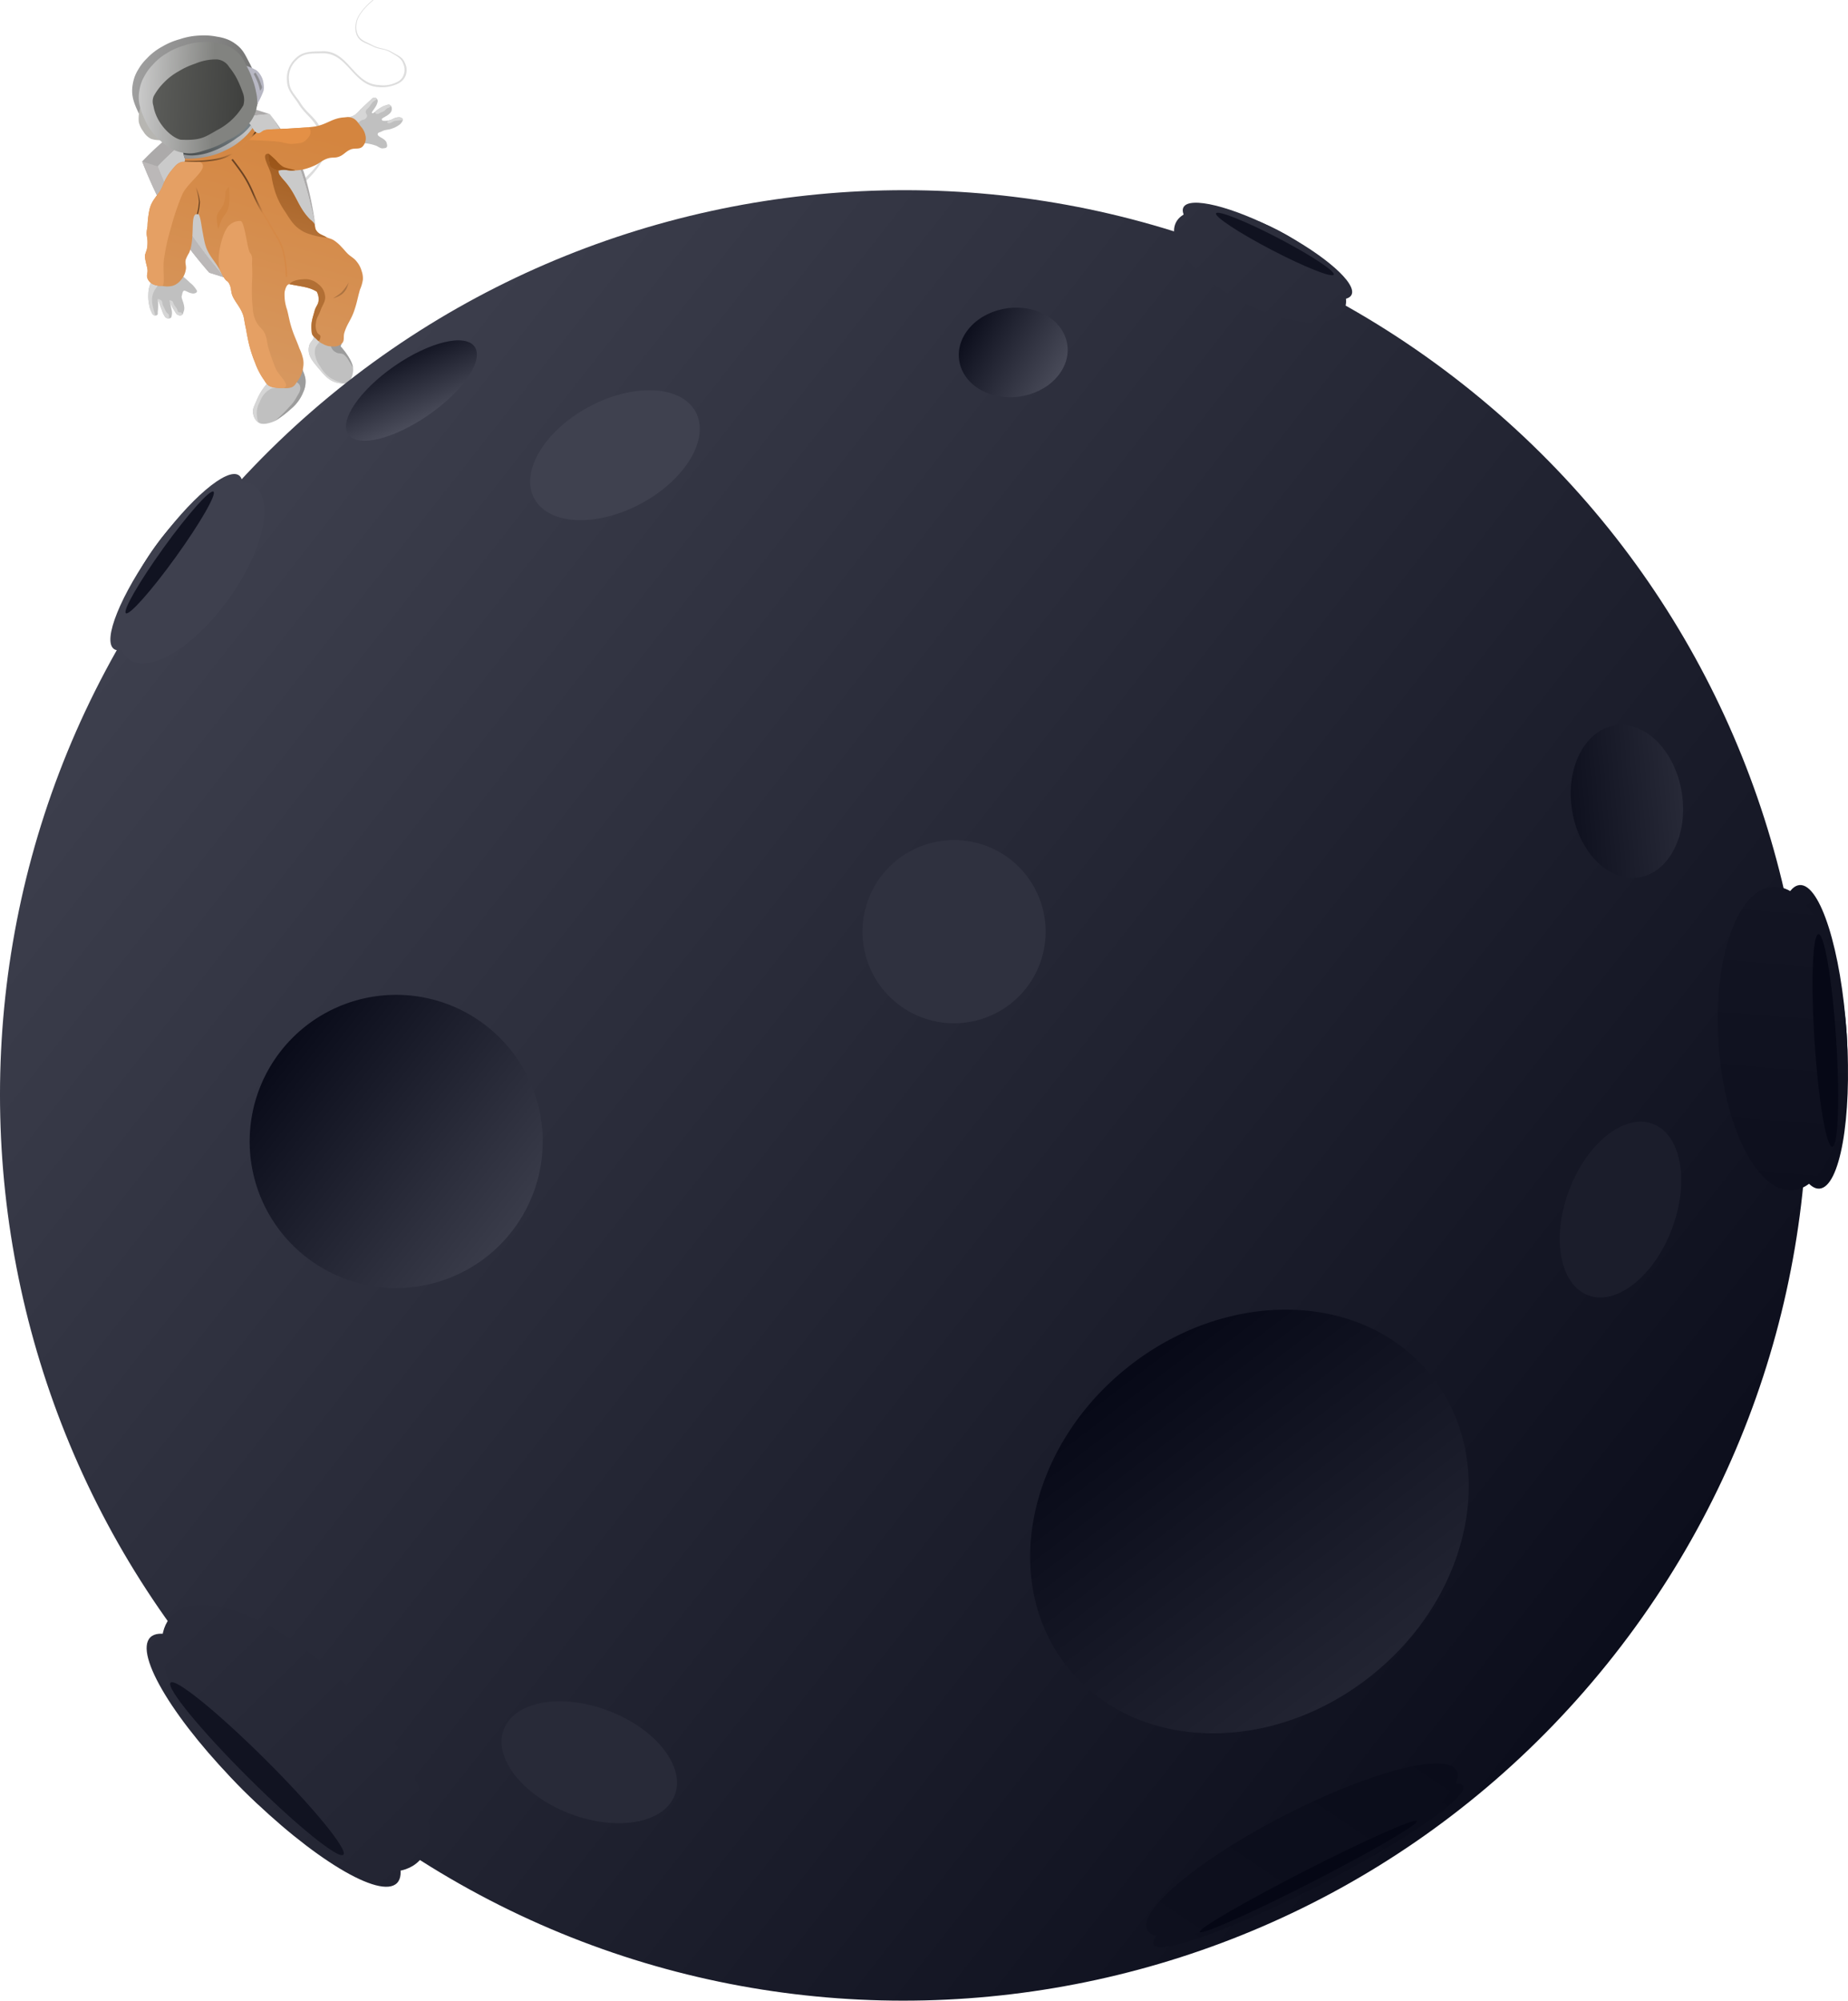 <svg id="spaceman-moon" xmlns="http://www.w3.org/2000/svg" xmlns:xlink="http://www.w3.org/1999/xlink" width="398.54" height="431.307" viewBox="0 0 398.54 431.307">
  <defs>
    <linearGradient id="linear-gradient" x1="0.768" y1="0.117" x2="0" y2="0.835" gradientUnits="objectBoundingBox">
      <stop offset="0" stop-color="#778186"/>
      <stop offset="1" stop-color="#474b4c"/>
    </linearGradient>
    <linearGradient id="linear-gradient-2" x1="0.799" y1="0.108" x2="0.033" y2="0.866" gradientUnits="objectBoundingBox">
      <stop offset="0" stop-color="#c1c1c1"/>
      <stop offset="1" stop-color="#929292"/>
    </linearGradient>
    <linearGradient id="linear-gradient-3" x1="0.679" y1="0.037" x2="0.452" y2="1.03" gradientUnits="objectBoundingBox">
      <stop offset="0" stop-color="#d4853f"/>
      <stop offset="1" stop-color="#d79962"/>
    </linearGradient>
    <linearGradient id="linear-gradient-4" x1="0.488" x2="0" y2="2.893" gradientUnits="objectBoundingBox">
      <stop offset="0" stop-color="#a25d21"/>
      <stop offset="1" stop-color="#d79962"/>
    </linearGradient>
    <linearGradient id="linear-gradient-5" x1="0.997" x2="0" y2="14.321" gradientUnits="objectBoundingBox">
      <stop offset="0" stop-color="#995316"/>
      <stop offset="1" stop-color="#d79962"/>
    </linearGradient>
    <linearGradient id="linear-gradient-6" x1="0.415" y1="0.415" x2="0.548" y2="0.384" gradientUnits="objectBoundingBox">
      <stop offset="0" stop-color="#6a4222"/>
      <stop offset="1" stop-color="#d58947"/>
    </linearGradient>
    <linearGradient id="linear-gradient-7" x1="0.402" y1="0.712" x2="0.437" y2="0.973" gradientUnits="objectBoundingBox">
      <stop offset="0" stop-color="#d48845"/>
      <stop offset="1" stop-color="#4e3219"/>
    </linearGradient>
    <linearGradient id="linear-gradient-8" x1="0.914" y1="0.123" x2="0.989" y2="0.11" gradientUnits="objectBoundingBox">
      <stop offset="0" stop-color="#d48641" stop-opacity="0"/>
      <stop offset="1" stop-color="#4e3219"/>
    </linearGradient>
    <linearGradient id="linear-gradient-9" x1="0.091" y1="0.045" x2="0.698" y2="1.003" gradientUnits="objectBoundingBox">
      <stop offset="0" stop-color="#d58a49"/>
      <stop offset="1" stop-color="#281709"/>
    </linearGradient>
    <linearGradient id="linear-gradient-10" x1="0.039" y1="0.362" x2="0.809" y2="0.503" gradientUnits="objectBoundingBox">
      <stop offset="0" stop-color="#9f9f9f"/>
      <stop offset="1" stop-color="#787877"/>
    </linearGradient>
    <linearGradient id="linear-gradient-11" y1="0.436" x2="0.636" y2="0.455" gradientUnits="objectBoundingBox">
      <stop offset="0" stop-color="#cbcbcb"/>
      <stop offset="1" stop-color="#828380"/>
    </linearGradient>
    <linearGradient id="linear-gradient-12" x1="0.029" y1="0.512" x2="0.981" y2="0.539" gradientUnits="objectBoundingBox">
      <stop offset="0" stop-color="#1b0a5d"/>
      <stop offset="0.391" stop-color="#1b0a5d"/>
      <stop offset="0.971" stop-color="#010005"/>
    </linearGradient>
    <linearGradient id="linear-gradient-13" x1="1.007" y1="0.065" x2="0.217" y2="0.53" gradientUnits="objectBoundingBox">
      <stop offset="0" stop-color="#fff9ff" stop-opacity="0.361"/>
      <stop offset="1" stop-color="#1b0a5d" stop-opacity="0"/>
    </linearGradient>
    <linearGradient id="linear-gradient-14" x1="0.004" y1="0.501" x2="1.004" y2="0.545" gradientUnits="objectBoundingBox">
      <stop offset="0" stop-color="#5b5c59"/>
      <stop offset="1" stop-color="#3f403e"/>
    </linearGradient>
    <linearGradient id="linear-gradient-15" x1="0.107" y1="0.191" x2="0.893" y2="0.809" gradientUnits="objectBoundingBox">
      <stop offset="0" stop-color="#404250"/>
      <stop offset="1" stop-color="#090b19"/>
    </linearGradient>
    <linearGradient id="linear-gradient-16" x1="0.107" y1="0.191" x2="0.893" y2="0.809" gradientUnits="objectBoundingBox">
      <stop offset="0" stop-color="#090b19"/>
      <stop offset="1" stop-color="#3a3c4a"/>
    </linearGradient>
    <linearGradient id="linear-gradient-17" x1="0.057" y1="0.293" x2="0.943" y2="0.707" gradientUnits="objectBoundingBox">
      <stop offset="0" stop-color="#080a18"/>
      <stop offset="1" stop-color="#4c4e5c"/>
    </linearGradient>
    <linearGradient id="linear-gradient-18" x1="0.012" y1="0.557" x2="0.988" y2="0.443" gradientUnits="objectBoundingBox">
      <stop offset="0" stop-color="#0f111f"/>
      <stop offset="1" stop-color="#272937"/>
    </linearGradient>
    <linearGradient id="linear-gradient-19" x1="0.37" y1="0.256" x2="0.63" y2="0.744" gradientUnits="objectBoundingBox">
      <stop offset="0" stop-color="#161826"/>
      <stop offset="1" stop-color="#4c4e5c"/>
    </linearGradient>
    <linearGradient id="linear-gradient-20" x1="0.218" y1="0.14" x2="0.782" y2="0.86" gradientUnits="objectBoundingBox">
      <stop offset="0" stop-color="#060816"/>
      <stop offset="1" stop-color="#242634"/>
    </linearGradient>
    <linearGradient id="linear-gradient-21" x1="1.006" y1="0.987" x2="0.041" gradientUnits="objectBoundingBox">
      <stop offset="0" stop-color="#222432"/>
      <stop offset="1" stop-color="#2b2d3b"/>
    </linearGradient>
    <linearGradient id="linear-gradient-22" x1="1.042" y1="0.932" x2="0.023" xlink:href="#linear-gradient-21"/>
    <linearGradient id="linear-gradient-23" x1="1.036" x2="0" y2="0.986" gradientUnits="objectBoundingBox">
      <stop offset="0" stop-color="#0a0c1a"/>
      <stop offset="1" stop-color="#0e101e"/>
    </linearGradient>
    <linearGradient id="linear-gradient-24" x1="1.03" y2="0.944" xlink:href="#linear-gradient-23"/>
    <linearGradient id="linear-gradient-25" x1="0.584" y1="0.994" x2="0.365" gradientUnits="objectBoundingBox">
      <stop offset="0" stop-color="#0d0f1d"/>
      <stop offset="1" stop-color="#131523"/>
    </linearGradient>
    <linearGradient id="linear-gradient-26" x1="0.467" y1="1.019" x2="0.5" xlink:href="#linear-gradient-25"/>
    <linearGradient id="linear-gradient-27" x2="1.023" y2="0.793" gradientUnits="objectBoundingBox">
      <stop offset="0" stop-color="#2e303e"/>
      <stop offset="1" stop-color="#292b39"/>
    </linearGradient>
    <linearGradient id="linear-gradient-28" y1="0.06" x2="1.055" y2="0.737" xlink:href="#linear-gradient-27"/>
  </defs>
  <g id="Spaceman" transform="translate(28.5)">
    <path id="Rectangle_11" data-name="Rectangle 11" d="M18.469,0l.192.042S15.25,2.68,15.02,5.1a4.124,4.124,0,0,0,.187,2.2c.573,1.453,1.82,1.66,3.187,2.416,1.549.856,2.751.61,4.269,1.52,1.2.72,2.233,1,2.746,2.3a3.315,3.315,0,0,1,.178,2.753c-.546,1.328-1.557,1.8-2.93,2.22a7.724,7.724,0,0,1-2.93.266c-5.528-.32-6.633-7.491-12.166-7.282-2.218.084-3.867-.2-5.5,1.452a5.184,5.184,0,0,0-1.608,4.5c.083,2.108,1.356,3.014,2.485,4.8,1.427,2.251,3.1,2.929,4.262,5.328A7.9,7.9,0,0,1,8.448,31.3a6.653,6.653,0,0,1-.533,2.664c-.777,2.192-3.823,5.064-3.823,5.064l-.279-.575s2.874-2.428,3.658-4.578A6.137,6.137,0,0,0,8,31.388c-.015-1.514-.654-2.287-1.332-3.641C5.487,25.385,3.888,24.667,2.5,22.42,1.351,20.566.078,19.6.006,17.426a5.829,5.829,0,0,1,1.782-4.774c1.626-1.662,3.545-1.533,5.95-1.6,5.535-.15,6.631,7.137,12.166,7.282a6.54,6.54,0,0,0,2.664-.178c1.195-.408,2.112-.78,2.575-1.954a3.051,3.051,0,0,0,0-2.288c-.439-1.411-1.494-1.822-2.753-2.6-1.375-.846-2.478-.592-3.915-1.328-1.48-.759-2.837-.946-3.455-2.49a4.29,4.29,0,0,1-.178-2.4C15.118,2.674,18.469,0,18.469,0Z" transform="translate(33.389)" fill="#ddd"/>
    <g id="Group_5" data-name="Group 5" transform="translate(0 7.637)">
      <path id="Rectangle_11.45" data-name="Rectangle 11.45" d="M.636,1.243l1.6.622L7.384,0s1.06.886,1.687,1.51a5.146,5.146,0,0,1,1.154,1.243c.127.231.347.37.266.622-.068.211-.237.274-.444.355a1.245,1.245,0,0,1-.71,0c-.646-.085-1.421-.71-1.687-.533s-.294.6-.444,1.154.916,2.08.444,3.286c-.13.333-.124.641-.444.8a.876.876,0,0,1-.71,0c-.495-.145-.581-.562-.888-.977a10.288,10.288,0,0,1-1.066-2.22A15.229,15.229,0,0,1,4.987,7.1a3.054,3.054,0,0,1,.089,1.332c-.065.256-.045.477-.266.622a.7.7,0,0,1-.444.089.918.918,0,0,1-.444-.089c-.291-.134-.358-.354-.533-.622A5.063,5.063,0,0,1,2.944,7.37c-.373-.926-.888-2.4-.888-2.4a12.545,12.545,0,0,1,0,2.664c-.053.315.092.628-.178.8a.574.574,0,0,1-.355.089.724.724,0,0,1-.355-.089c-.339-.161-.361-.466-.533-.8A4.4,4.4,0,0,1,.192,6.216,8.591,8.591,0,0,1,.014,3.907,6.444,6.444,0,0,1,.192,2.486,9.86,9.86,0,0,1,.636,1.243Z" transform="translate(3.477 51.859)" fill="silver"/>
      <path id="Rectangle_11.46" data-name="Rectangle 11.46" d="M0,11.278S5.645,5.195,10.3,2.93C15.274.512,24.154,0,24.154,0a80.939,80.939,0,0,1,5.328,8.88c2.59,5.5,4.44,14.918,4.44,14.918L14.474,35.254a104.792,104.792,0,0,1-7.992-10.39A104.858,104.858,0,0,1,0,11.278Z" transform="translate(5.534 16.961)" fill="#cacaca"/>
      <path id="Subtract" d="M10.3,2.93C5.645,5.195,0,11.278,0,11.278A104.854,104.854,0,0,0,6.482,24.864a104.8,104.8,0,0,0,7.992,10.39l3.375,1.066A104.787,104.787,0,0,1,9.857,25.93,104.854,104.854,0,0,1,3.374,12.343S9.019,6.261,13.675,4c4.973-2.418,13.853-2.93,13.853-2.93a80.929,80.929,0,0,1,5.328,8.88c2.393,5.08,4.153,13.5,4.408,14.76l.032-.019S36.144,16.095,33.922,11.1C32.033,6.855,27.528,1.066,27.528,1.066L24.154,0S15.273.512,10.3,2.93Z" transform="translate(2.159 15.895)" fill="#acaaaa"/>
      <path id="Subtract-2" data-name="Subtract" d="M0,0A104.854,104.854,0,0,0,6.482,13.586a104.8,104.8,0,0,0,7.992,10.39l3.375,1.066a104.787,104.787,0,0,1-7.992-10.39A104.854,104.854,0,0,1,3.374,1.066Z" transform="translate(2.159 27.173)" fill="#bbb8b8"/>
      <path id="Rectangle_11.47" data-name="Rectangle 11.47" d="M0,0A10.288,10.288,0,0,0,1.066,2.22c.307.414.393.832.888.977a.876.876,0,0,0,.71,0c.249-.123.06-.384-.089-.533s-.347.011-.533-.089c-.315-.168-.256-.5-.444-.8-.223-.36-.409-.522-.622-.888C.821.62.869.365.622.178A1.434,1.434,0,0,0,0,0Z" transform="translate(8.02 57.099)" fill="#d6d6d6"/>
      <path id="Rectangle_11.48" data-name="Rectangle 11.48" d="M0,0S.515,1.471.888,2.4a5.063,5.063,0,0,0,.444,1.066c.175.268.242.488.533.622a.918.918,0,0,0,.444.089c.177,0,.1-.213.089-.355-.019-.27.071-.314-.089-.533-.239-.326-.37-.265-.561-.622-.235-.438-.467-.974-.683-1.421C.9.894,1.061.642.8.355A1.339,1.339,0,0,0,0,0Z" transform="translate(5.533 56.832)" fill="#d6d6d6"/>
      <path id="Rectangle_11.49" data-name="Rectangle 11.49" d="M.636,0A9.86,9.86,0,0,0,.192,1.243,6.444,6.444,0,0,0,.014,2.664,8.591,8.591,0,0,0,.192,4.973,4.4,4.4,0,0,0,.636,6.394c.172.333.194.639.533.8a.724.724,0,0,0,.355.089A18.274,18.274,0,0,1,.991,5.328a5.7,5.7,0,0,1-.178-1.6,4.1,4.1,0,0,1,.355-1.51A7.69,7.69,0,0,1,2.234.622Z" transform="translate(3.477 53.102)" fill="#d6d6d6"/>
      <path id="Rectangle_2.13" data-name="Rectangle 2.13" d="M0,6.216a9.678,9.678,0,0,0,2.22,0A12.564,12.564,0,0,0,6.127,5.15a16.861,16.861,0,0,0,1.776-.8A18.685,18.685,0,0,0,11.011,2.4,11.246,11.246,0,0,0,13.764,0c1.161.34,1.411,2.34,1.776,2.753.56,1.471-2.1.779-3.286,1.865A11.214,11.214,0,0,1,8.436,6.926,14.814,14.814,0,0,1,4.085,8.081,9.868,9.868,0,0,0,1.066,9.146,7.177,7.177,0,0,1,0,6.216Z" transform="translate(10.95 18.648)" fill="url(#linear-gradient)"/>
      <path id="Rectangle_11.50" data-name="Rectangle 11.50" d="M1.122,1.066A4.895,4.895,0,0,0,1.122,0L7.338,1.6l-.444,1.51s2.327,2.5,2.664,4.529C9.736,8.7,9.23,11.1,7.693,11.1c-2.753,0-3.842-1.245-5.417-3.108C.871,6.33-.447,4.936.145,2.842.361,2.08.987,1.846,1.122,1.066Z" transform="translate(38.066 63.936)" fill="silver"/>
      <path id="Rectangle_11.51" data-name="Rectangle 11.51" d="M2.583,0,2.139,1.51S4.466,4.014,4.8,6.038c0,0-.51-.887-.888-1.421A4.277,4.277,0,0,0,2.849,3.286c-.595-.413-1.185-.114-1.776-.533A2.005,2.005,0,0,1,.008,1.332,2.906,2.906,0,0,1,.363,0Z" transform="translate(42.822 65.534)" fill="#9c9c9c"/>
      <path id="Rectangle_11.52" data-name="Rectangle 11.52" d="M1.122,1.066C.987,1.846.361,2.08.145,2.842-.447,4.936.871,6.33,2.277,7.992,3.851,9.855,4.941,11.1,7.693,11.1a11.31,11.31,0,0,1-2.93-1.154A7.262,7.262,0,0,1,2.454,7.37a5.584,5.584,0,0,1-.977-2.042,3.248,3.248,0,0,1,0-1.954c.185-.547.569-.714.8-1.243A7.237,7.237,0,0,0,2.632.8L1.122,0A4.895,4.895,0,0,1,1.122,1.066Z" transform="translate(38.066 63.936)" fill="#d6d6d6"/>
      <path id="Rectangle_2.14" data-name="Rectangle 2.14" d="M0,6.3a7.778,7.778,0,0,0,2.558.178,12.844,12.844,0,0,0,3.978-.977,16.861,16.861,0,0,0,1.776-.8A20.746,20.746,0,0,0,11.6,2.664,10.388,10.388,0,0,0,14.51,0a4.076,4.076,0,0,1,.569,1.421,17.889,17.889,0,0,1-2.486,3.286A11.214,11.214,0,0,1,8.774,7.015,14.814,14.814,0,0,1,4.423,8.17a13.47,13.47,0,0,1-3.73-.355C.515,7.814.088,6.838,0,6.3Z" transform="translate(11.075 19.358)" fill="url(#linear-gradient-2)"/>
      <path id="Rectangle_11.53" data-name="Rectangle 11.53" d="M0,4.276A5.188,5.188,0,0,0,.977,4.1a3.169,3.169,0,0,0,.977-.533,7.518,7.518,0,0,0,.888-.888C3.891,1.646,5.594.1,5.594.1A1.014,1.014,0,0,1,6.127.014.654.654,0,0,1,6.482.28.722.722,0,0,1,6.66.635a1.09,1.09,0,0,1-.089.533c-.225.925-1.332,2-1.154,2.131l.178.089c.178,0,1.028-.847,1.776-1.243A3.907,3.907,0,0,1,8.347,1.7c.371-.1.654-.3.977-.089a.8.8,0,0,1,.355.533,1.217,1.217,0,0,1,0,.533C9.547,3.823,7.361,4.365,7.548,4.72c.058.111.066.21.178.266A3.96,3.96,0,0,0,9.146,4.9c.723-.132,1.044-.561,1.776-.622a1.329,1.329,0,0,1,.622,0c.256.087.478.179.533.444.045.215-.075.339-.178.533a2.081,2.081,0,0,1-.71.71,4.985,4.985,0,0,1-1.421.71c-.834.339-1.431.187-2.22.622-.371.2-.888.2-.888.622,0,.622,1.773.89,1.954,1.954.052.308.182.546,0,.8s-.418.218-.71.266c-.725.12-1.07-.417-1.776-.622a9.862,9.862,0,0,0-1.954-.444,13.567,13.567,0,0,0-1.865,0L2.042,5.608Z" transform="translate(46.292 13.395)" fill="silver"/>
      <path id="Rectangle_11.54" data-name="Rectangle 11.54" d="M.447.661C1.17.529,1.491.1,2.223.04a1.329,1.329,0,0,1,.622,0c.256.087.478.179.533.444S3,.61,2.756.661c-.274.057-.434.048-.71.089a2.907,2.907,0,0,0-.533.089c-.222.07-.316.183-.533.266-.267.1-.441.274-.71.178C.152,1.241.028,1.228,0,1.105S.093.927.181.839A.684.684,0,0,1,.447.661Z" transform="translate(54.991 17.632)" fill="#d6d6d6"/>
      <path id="Rectangle_11.55" data-name="Rectangle 11.55" d="M.743,1.955c.213-.094.322-.168.533-.266A5.823,5.823,0,0,0,1.9,1.422c.317-.188.4-.425.71-.622.2-.124.4-.073.533-.266.1-.147.411-.237.089-.444S2.623.084,2.252.179a3.016,3.016,0,0,0-.977.444,13.368,13.368,0,0,0-1.155.8.3.3,0,0,0-.089.355A.568.568,0,0,0,.743,1.955Zm0,0C.472,2.075,1.026,1.867.743,1.955Z" transform="translate(52.388 14.917)" fill="#d6d6d6"/>
      <path id="Rectangle_11.56" data-name="Rectangle 11.56" d="M.194,4.276c.329-.205.61-.052.977-.178a3.169,3.169,0,0,0,.977-.533,7.518,7.518,0,0,0,.888-.888C4.086,1.645,5.789.1,5.789.1A1.014,1.014,0,0,1,6.322.014.654.654,0,0,1,6.677.28c.109.135-.58.39-.888.71a7.926,7.926,0,0,0-.71.977c-.309.419-.72.552-.8,1.066-.066.424.409.661.266,1.066a1.029,1.029,0,0,1-.444.533c-.24.174-.441.143-.71.266-.482.22-.632.623-1.154.71C1.3,5.765-.613,4.78.194,4.276Z" transform="translate(46.098 13.395)" fill="#d6d6d6"/>
      <path id="Rectangle_11.57" data-name="Rectangle 11.57" d="M2.733,4.406c.305-.43.812-1.079.812-1.079l3.249.539L8.88,3.108,10.313,0s.346.871.541,1.439a7.249,7.249,0,0,1,.451,1.439,5.333,5.333,0,0,1-.451,2.967,8.972,8.972,0,0,1-2.617,3.6,23.648,23.648,0,0,1-3.429,2.607s-2.457,1.18-3.61.36A2.672,2.672,0,0,1,.116,10.79c-.378-1.239.25-2.03.722-3.237A12.914,12.914,0,0,1,2.733,4.406Z" transform="translate(26.046 71.04)" fill="silver"/>
      <path id="Rectangle_11.58" data-name="Rectangle 11.58" d="M5.5,0s.346.871.541,1.439A7.249,7.249,0,0,1,6.5,2.877a5.333,5.333,0,0,1-.451,2.967,8.972,8.972,0,0,1-2.617,3.6A23.648,23.648,0,0,1,0,12.048s.983-.885,1.585-1.481c.645-.639.941-.958,1.6-1.687A7.766,7.766,0,0,0,4.516,7.1c.509-.96,1.17-1.643.8-2.664-.243-.669-.992-.666-1.243-1.332C3.6,1.858,5.5,0,5.5,0Z" transform="translate(30.855 71.04)" fill="#9c9c9c"/>
      <path id="Rectangle_11.59" data-name="Rectangle 11.59" d="M2.733,1.285a12.914,12.914,0,0,0-1.9,3.147c-.472,1.207-1.1,2-.722,3.237A2.641,2.641,0,0,0,1.2,9.287c-.044-.278-.134-.132-.222-.686A6.285,6.285,0,0,1,.838,6.824a5.59,5.59,0,0,1,.672-2.042A5.367,5.367,0,0,1,2.733,2.828a5.455,5.455,0,0,1,.812-.622C4.691,1.419,7.014,1.851,6.794.745,6.542-.516,3.545.206,3.545.206S3.038.855,2.733,1.285Z" transform="translate(26.047 74.161)" fill="#d6d6d6"/>
      <path id="Rectangle" d="M8.635,8.937a17.091,17.091,0,0,0,4.44-.355A15.394,15.394,0,0,0,17.338,7.16,13.937,13.937,0,0,0,20.8,4.94a13.13,13.13,0,0,0,2.4-2.575c.355.444.338.647.71.888a1.325,1.325,0,0,0,.355.178c.637.208.948-.46,1.6-.622a10.944,10.944,0,0,1,2.131-.178c1.8-.135,2.816-.135,4.618-.266A36.715,36.715,0,0,0,36.7,2.01C39.237,1.578,40.426.185,43,.056a4.283,4.283,0,0,1,1.332,0c1.127.251,1.535,1.024,2.22,1.954a3.908,3.908,0,0,1,.977,1.865A2.6,2.6,0,0,1,47,6.272c-.718.8-1.669.3-2.664.71-1.121.464-1.5,1.248-2.664,1.6-.77.232-1.264.065-2.042.266-1.4.361-1.945,1.154-3.286,1.687a11.579,11.579,0,0,1-2.486.8,13.036,13.036,0,0,1-1.865.178c-1.384.086-1.51-.355-3.2,0a1.331,1.331,0,0,0,.266.977c.56.811.992,1.176,1.6,1.954,2.188,2.807,2.466,5.11,4.973,7.637a5.164,5.164,0,0,1,.81.777c.34.5.139.968.455,1.487.517.85,1.215.985,2.092,1.454.651.348,1.107.359,1.737.744a8.426,8.426,0,0,1,1.7,1.487c.52.513.748.862,1.265,1.376.728.723,1.352.917,1.976,1.732a5.559,5.559,0,0,1,1.066,2.042A4.7,4.7,0,0,1,47,35.044a8.475,8.475,0,0,1-.622,2.131c-.537,1.868-.67,2.968-1.332,4.8S43.556,44.64,43,46.5c-.265.887.119,1.652-.533,2.309a2.553,2.553,0,0,1-2.042.622,3.825,3.825,0,0,1-2.042-.533,3.586,3.586,0,0,1-1.2-.844c-.47-.506-1.117-.868-1.2-1.554-.266-2.22.136-2.984.622-4.8.24-.9.8-1.293.844-2.22a3.4,3.4,0,0,0-.4-1.865c-1.687-.977-2.664-.977-5.861-1.6-.178,0-.71,0-1.066,1.687a9.65,9.65,0,0,0,.533,3.818c.365,1.417.468,2.239.888,3.641.564,1.882,1.117,2.856,1.776,4.706a10.409,10.409,0,0,1,.8,2.309,5.027,5.027,0,0,1,0,1.776,6.283,6.283,0,0,1-1.243,3.019c-.389.537-.566.939-1.154,1.243a3.632,3.632,0,0,1-1.865.178,7.331,7.331,0,0,1-1.776-.089,3.161,3.161,0,0,1-1.421-.444,3.59,3.59,0,0,1-.888-1.066,16.11,16.11,0,0,1-2.042-3.907,27.218,27.218,0,0,1-1.6-5.417c-.2-.9-.245-1.412-.444-2.309-.389-1.758-.213-2.144-1.066-3.73-.494-.92-1.324-1.925-1.732-2.886-.393-.927-.222-1.628-.666-2.531-.574-1.166-.533,0-1.865-2.664-1.195-2.389-2.664-3.375-3.374-5.95-.123-.446-.171-.7-.266-1.154-.117-.552-.157-.867-.266-1.421-.3-1.535-.444-3.286-.888-3.907a2.44,2.44,0,0,0-.444,0c-1.421.072-.243,5.318-1.6,8.347a9.14,9.14,0,0,0-.71,1.421c-.232.835.182,1.372,0,2.22a4.27,4.27,0,0,1-1.066,2.22,3.585,3.585,0,0,1-1.776,1.243,4.914,4.914,0,0,1-2.309,0,4.062,4.062,0,0,1-1.954-.355A2.345,2.345,0,0,1,.554,34.777c-.279-.673.078-1.141,0-1.865C.482,32.243.306,31.89.2,31.225a4.467,4.467,0,0,1-.178-1.51A9.722,9.722,0,0,1,.377,28.65a6.817,6.817,0,0,0,.178-1.687c.018-.835-.219-1.3-.178-2.131.026-.524.11-.812.178-1.332A20.337,20.337,0,0,1,1,19.859a7,7,0,0,1,.444-1.243,8.159,8.159,0,0,1,.71-1.154c.358-.537.624-.792.977-1.332.764-1.168.86-2.012,1.6-3.2A9.775,9.775,0,0,1,5.7,11.512c.754-.88,1.184-1.587,2.309-1.865.2-.051.377.054.533-.089C8.727,9.392,8.569,9.173,8.635,8.937Z" transform="translate(2.759 17.615)" fill="url(#linear-gradient-3)"/>
      <path id="Rectangle-2" data-name="Rectangle" d="M9.733,14.208a5.164,5.164,0,0,1,.81.777c.34.5.139.968.455,1.487.517.85,1.215.985,2.092,1.454s-3.16-.2-4.867-1.143c-2.04-1.132-2.724-2.484-4-4.44a15.988,15.988,0,0,1-2.22-4.706A21.988,21.988,0,0,1,1.385,4.8C1.042,2.938-1.125,0,.763,0c.177,0-.192,2.341.8,3.108a4.143,4.143,0,0,0,1.332.533,2.087,2.087,0,0,0,.266.977c.56.811.992,1.176,1.6,1.954C6.948,9.378,7.226,11.681,9.733,14.208Z" transform="translate(28.658 25.486)" fill="url(#linear-gradient-4)"/>
      <path id="Rectangle-3" data-name="Rectangle" d="M2.136,3.641c1.687-.355,1.812.086,3.2,0s-1.505-.352-2.309-.888A6.135,6.135,0,0,1,1.692,1.51,18.213,18.213,0,0,0,0,0,7.524,7.524,0,0,0,.094,1.51c.145.6.082,1.059.533,1.51A3.608,3.608,0,0,0,2.136,3.641Z" transform="translate(29.416 25.486)" fill="url(#linear-gradient-5)"/>
      <path id="Rectangle-4" data-name="Rectangle" d="M5.861,2.67C4.174,1.693,3.2,1.693,0,1.071.266.45,1.713.049,2.93.006A4.21,4.21,0,0,1,6.216,1.071a3.667,3.667,0,0,1,1.421,2.4c.224,1.32-.552,2.016-.977,3.286-.352,1.051-.9,1.559-.977,2.664a3.281,3.281,0,0,0,.311,2.131c.2.353.677.393.666.8s-.2,1.26-.666.755-1.117-.868-1.2-1.554c-.266-2.22.136-2.984.622-4.8.24-.9.8-1.293.844-2.22A3.4,3.4,0,0,0,5.861,2.67Z" transform="translate(33.95 52.564)" fill="#b26f34"/>
      <path id="Rectangle_9.12" data-name="Rectangle 9.12" d="M2.3.266,2.659,0s.123,1.407.089,2.309a8.026,8.026,0,0,1-.266,2.309C2.142,5.764,1.442,6.182.971,7.282.682,7.957.35,9.058.35,9.058S-.206,6.714.083,6.038c.471-1.1,1.171-1.517,1.51-2.664a8.026,8.026,0,0,0,.266-2.309Z" transform="translate(18.232 32.678)" fill="#d18643"/>
      <path id="Rectangle-5" data-name="Rectangle" d="M8.546,0c-.155.143-.328.038-.533.089C6.888.367,6.459,1.073,5.7,1.954a9.775,9.775,0,0,0-.977,1.421c-.738,1.185-.834,2.029-1.6,3.2-.353.54-.619.8-.977,1.332a8.159,8.159,0,0,0-.71,1.154A7,7,0,0,0,1,10.3a20.337,20.337,0,0,0-.444,3.641c-.068.52-.152.808-.178,1.332-.041.834.2,1.3.178,2.131a6.817,6.817,0,0,1-.178,1.687,9.722,9.722,0,0,0-.355,1.066A4.467,4.467,0,0,0,.2,21.667c.107.665.283,1.018.355,1.687.078.724-.279,1.192,0,1.865a2.345,2.345,0,0,0,1.154,1.243,4.062,4.062,0,0,0,1.954.355c.772.075.127-3.534.444-5.772a46.063,46.063,0,0,1,1.6-7.1A51.335,51.335,0,0,1,8.014,7.193C9.225,4.287,14.561,1.21,11.654,0Z" transform="translate(2.759 27.173)" fill="#e5a064"/>
      <path id="Rectangle-6" data-name="Rectangle" d="M.469,10.979c1.332,2.664,1.291,1.5,1.865,2.664.444.9.273,1.6.666,2.531.408.961,1.237,1.966,1.732,2.886.853,1.586.676,1.972,1.066,3.73.2.9.245,1.412.444,2.309a27.218,27.218,0,0,0,1.6,5.417,15.33,15.33,0,0,0,2.042,3.907,3.692,3.692,0,0,0,.888,1.066,3.161,3.161,0,0,0,1.421.444,10.145,10.145,0,0,0,1.776.089c1.766-.606-1.124-2.69-1.776-4.44C11.6,30,11.256,29.113,10.77,27.5c-.392-1.305-.264-2.163-.888-3.374-.5-.968-1.177-1.258-1.687-2.22-.9-1.688-.8-2.892-.977-4.8a38.608,38.608,0,0,1,0-4.174,32.477,32.477,0,0,0,0-3.286c-.094-1.085.275-1.935-.444-2.753C6.2,6.241,5.6.054,4.732.006a3.357,3.357,0,0,0-2.4.888C.922,1.934-.863,8.315.469,10.979Z" transform="translate(18.651 39.993)" fill="#e5a064"/>
      <path id="Rectangle_5.4" data-name="Rectangle 5.4" d="M0,.187.3,0S1.9,2.025,2.789,3.409c1.67,2.584,2.067,4.338,3.552,7.033.8,1.459,1.33,2.234,2.131,3.694,1.177,2.142,2.144,3.234,2.842,5.577a27.187,27.187,0,0,1,.711,5.577l-.3.187a27.187,27.187,0,0,0-.711-5.577c-.7-2.342-1.665-3.434-2.842-5.577-.8-1.46-1.327-2.235-2.131-3.694C4.554,7.934,4.157,6.18,2.487,3.6,1.593,2.212,0,.187,0,.187Z" transform="translate(21.408 26.636)" fill="url(#linear-gradient-6)"/>
      <path id="Rectangle_10.4" data-name="Rectangle 10.4" d="M1.332.977a2.9,2.9,0,0,0,.444.231.634.634,0,0,0,.533.035C2.664,1.154,2.821.86,3.2.71A3.208,3.208,0,0,1,3.818.533,7,7,0,0,1,4.973.444C5.8.39,6.272.393,7.1.355,7.832.323,8.241.308,8.969.266,9.941.21,10.484.151,11.455.089,12.045.051,12.965,0,12.965,0a1.133,1.133,0,0,1,.266.533c.281.891-.22,1.567-.888,2.22-.753.736-1.529.679-2.575.8-1.355.156-2.107-.3-3.463-.444C3.852,2.857,0,2.753,0,2.753l.8-.888Z" transform="translate(25.158 19.802)" fill="#e49046"/>
      <path id="Rectangle_6.8" data-name="Rectangle 6.8" d="M.089,6.216s5.467.3,8.658-.977C11.818,4.009,15.238,0,15.238,0a1.789,1.789,0,0,0,.213.147S11.989,4.222,8.969,5.506C5.695,6.9,0,6.394,0,6.394A.254.254,0,0,0,.089,6.216Z" transform="translate(11.305 20.779)" fill="url(#linear-gradient-7)"/>
      <path id="Rectangle_6.9" data-name="Rectangle 6.9" d="M.089,6.216s5.467.3,8.658-.977C11.818,4.009,15.238,0,15.238,0a1.789,1.789,0,0,0,.213.147S11.989,4.222,8.969,5.506C5.695,6.9,0,6.394,0,6.394A.254.254,0,0,0,.089,6.216Z" transform="translate(11.305 20.779)" fill="url(#linear-gradient-8)"/>
      <path id="Rectangle_7.4" data-name="Rectangle 7.4" d="M0,0H.178a11.571,11.571,0,0,1,.8,3.2A11.532,11.532,0,0,1,.533,5.85c-.172.006-.1.005-.178.005A11.518,11.518,0,0,0,.8,3.108,11.546,11.546,0,0,0,0,0Z" transform="translate(13.614 32.678)" fill="url(#linear-gradient-9)"/>
      <path id="Rectangle_2.15" data-name="Rectangle 2.15" d="M.2,10.141A8.306,8.306,0,0,1,1.343,7.3a10.538,10.538,0,0,1,1.8-2.309A13.039,13.039,0,0,1,6.471,2.415a15.21,15.21,0,0,1,3.8-1.6,15.329,15.329,0,0,1,4.464-.8,14.072,14.072,0,0,1,3.609.266,9.718,9.718,0,0,1,2.089.533,7.343,7.343,0,0,1,1.8.977c1.658,1.171,2.112,2.346,3.039,4.085a16,16,0,0,1,1.045,2.4,12.756,12.756,0,0,1,.76,2.575,7.41,7.41,0,0,1,0,3.818,7.467,7.467,0,0,1-1.52,2.753,9.715,9.715,0,0,1-1.994,2.042,15.417,15.417,0,0,1-3.134,1.776,21.657,21.657,0,0,1-4.084,1.776c-2.422.729-3.975,1.319-6.458.8a9.006,9.006,0,0,1-3.134-1.243,10.9,10.9,0,0,1-2.089-1.6,12.134,12.134,0,0,1-3.324-4.351C.235,14.276-.331,12.657.2,10.141Z" transform="translate(0)" fill="url(#linear-gradient-10)"/>
      <path id="Rectangle_8.6" data-name="Rectangle 8.6" d="M.429,0,4.78,7.1a5.628,5.628,0,0,1-2.042-.266,3.959,3.959,0,0,1-1.687-1.6A5.25,5.25,0,0,1,.073,3.2,8.048,8.048,0,0,1,.429,0Z" transform="translate(1.359 15.469)" fill="#b7b6b2"/>
      <g id="Group_2.3" data-name="Group 2.3" transform="translate(24.448 6.482)">
        <path id="Rectangle_9" data-name="Rectangle 9" d="M0,0A14.59,14.59,0,0,1,2.293.994a3.328,3.328,0,0,1,.888.977,4.125,4.125,0,0,1,.71,1.954,4.447,4.447,0,0,1,0,1.51A17.5,17.5,0,0,1,2.293,8.7Z" fill="#b7b7c3"/>
        <path id="Rectangle_10" data-name="Rectangle 10" d="M0,.279.394,0S.781.611.986,1.023a8.321,8.321,0,0,1,.592,1.488c.088.288.242.448.2.744a1.616,1.616,0,0,1-.394.651s-.2-.918-.394-1.488A17.824,17.824,0,0,0,0,.279Z" transform="translate(1.761 1.527)" fill="rgba(98,99,94,0.5)"/>
      </g>
      <path id="Rectangle_2.16" data-name="Rectangle 2.16" d="M.19,10.141A8.645,8.645,0,0,1,1.256,7.3,10.472,10.472,0,0,1,2.943,4.99,12.337,12.337,0,0,1,6.051,2.415,13.738,13.738,0,0,1,9.6.817a13.5,13.5,0,0,1,4.174-.8,12.325,12.325,0,0,1,3.374.266A8.612,8.612,0,0,1,19.1.817a6.738,6.738,0,0,1,1.687.977c1.551,1.171,1.975,2.346,2.842,4.085a16.6,16.6,0,0,1,.977,2.4,13.432,13.432,0,0,1,.71,2.575,7.908,7.908,0,0,1,0,3.818A7.631,7.631,0,0,1,23.9,17.422a9.448,9.448,0,0,1-1.865,2.042,14.2,14.2,0,0,1-2.93,1.776,19.593,19.593,0,0,1-3.818,1.776c-2.264.729-3.717,1.319-6.038.8a8.113,8.113,0,0,1-2.93-1.243,10.3,10.3,0,0,1-1.954-1.6,12.081,12.081,0,0,1-3.108-4.351C.22,14.276-.309,12.657.19,10.141Z" transform="translate(1.421 1.421)" fill="url(#linear-gradient-11)"/>
      <path id="Rectangle_3.3" data-name="Rectangle 3.3" d="M.2,7.637A12.152,12.152,0,0,1,2.245,4.884a12.949,12.949,0,0,1,3.108-2.4A16.834,16.834,0,0,1,8.816.888,11.34,11.34,0,0,1,13.345,0,3.268,3.268,0,0,1,15.92,1.6,13.487,13.487,0,0,1,17.7,4.351,26.766,26.766,0,0,1,18.85,7.193a4.062,4.062,0,0,1,0,2.309,13.467,13.467,0,0,1-5.506,5.15c-2.66,1.538-3.463,2.131-7.548,1.954C3.843,16.162.857,13.284.2,9.857A3.292,3.292,0,0,1,.2,7.637Z" transform="translate(4.783 5.523)" fill="url(#linear-gradient-12)"/>
      <path id="Rectangle_4.3" data-name="Rectangle 4.3" d="M3.259,3.286A15.5,15.5,0,0,1,6.9,1.243,12.19,12.19,0,0,1,10.718.089C11.27.021,12.139,0,12.139,0S8.835,3.458,7.7,6.216c-1.254,3.043-1.154,8.347-1.154,8.347l-3.73.355S-.489,9.248.062,6.926A4.87,4.87,0,0,1,1.394,4.884,10.8,10.8,0,0,1,3.259,3.286Z" transform="translate(5.545 5.523)" fill="url(#linear-gradient-13)"/>
      <path id="Subtract-3" data-name="Subtract" d="M2.328,5.093A12.663,12.663,0,0,0,.21,7.963a2.984,2.984,0,0,0-.05,2.061c.017.086.034.171.05.254.679,3.573,3.777,6.574,5.8,7.037,4.036.176,4.983-.377,7.448-1.815l.381-.222a14,14,0,0,0,5.711-5.37,4.256,4.256,0,0,0,0-2.407,27.985,27.985,0,0,0-1.2-2.963,14.072,14.072,0,0,0-1.842-2.87A3.387,3.387,0,0,0,13.843,0a11.71,11.71,0,0,0-4.7.926A17.422,17.422,0,0,0,5.552,2.593,13.443,13.443,0,0,0,2.328,5.093Zm.271.147A12.155,12.155,0,0,0,.557,7.992,2.847,2.847,0,0,0,.509,9.968c.017.083.033.165.048.244.655,3.427,3.641,6.3,5.594,6.749,3.89.169,4.8-.361,7.18-1.741l.368-.213a13.466,13.466,0,0,0,5.506-5.15,4.062,4.062,0,0,0,0-2.309,26.765,26.765,0,0,0-1.154-2.842,13.486,13.486,0,0,0-1.776-2.753A3.268,3.268,0,0,0,13.7.355a11.34,11.34,0,0,0-4.529.888,16.838,16.838,0,0,0-3.463,1.6A12.953,12.953,0,0,0,2.6,5.239Z" transform="translate(4.428 5.168)" fill="url(#linear-gradient-14)"/>
      <path id="Rectangle_8.7" data-name="Rectangle 8.7" d="M1.793,2.137A11.961,11.961,0,0,0,3.374,0S3.2.556,3.058.9A3.594,3.594,0,0,1,1.793,2.587,5.384,5.384,0,0,1,0,3.374,11.177,11.177,0,0,0,1.793,2.137Z" transform="translate(43.334 53.28)" fill="#ac7341"/>
    </g>
  </g>
  <g id="Moon" transform="translate(0 41)">
    <path id="Ellipse" d="M315.405,41.761c84.614,66.624,99.263,189.31,32.72,274.026S159.044,415.17,74.43,348.546-24.833,159.237,41.71,74.52,230.791-24.863,315.405,41.761Z" transform="translate(0 0)" fill="url(#linear-gradient-15)"/>
    <path id="Ellipse_2" data-name="Ellipse 2" d="M51.131,6.76A31.6,31.6,0,1,1,6.76,12.069,31.6,31.6,0,0,1,51.131,6.76Z" transform="translate(53.841 173.47)" fill="url(#linear-gradient-16)"/>
    <path id="Ellipse_2.2" data-name="Ellipse 2.2" d="M17.2.869c5.741,2.209,7.95,7.936,4.935,12.793s-10.113,7-15.854,4.8-7.95-7.936-4.935-12.793S11.462-1.34,17.2.869Z" transform="translate(206.773 25.32)" fill="url(#linear-gradient-17)"/>
    <path id="Ellipse_2.3" data-name="Ellipse 2.3" d="M9.529.108c6.538-1.035,13,5.459,14.431,14.5s-2.708,17.218-9.246,18.253-13-5.459-14.431-14.5S2.991,1.143,9.529.108Z" transform="translate(338.741 115.294)" fill="url(#linear-gradient-18)"/>
    <path id="Ellipse_2.4" data-name="Ellipse 2.4" d="M27.746,1.379c2.021,2.917-2.442,9.51-9.97,14.727S2.508,23.185.486,20.268s2.442-9.51,9.97-14.727S25.725-1.539,27.746,1.379Z" transform="translate(74.616 32.374)" fill="url(#linear-gradient-19)"/>
    <path id="Ellipse_2.1" data-name="Ellipse 2.1" d="M86.323,13.991c14.746,18.168,9.225,47.079-12.33,64.574s-50.984,16.95-65.73-1.219S-.962,30.268,20.593,12.773,71.577-4.177,86.323,13.991Z" transform="translate(222.162 241.336)" fill="url(#linear-gradient-20)"/>
    <path id="Ellipse_3.1" data-name="Ellipse 3.1" d="M27.727.292c2.532,1.824-1.451,11.682-8.9,22.019S3.295,39.547.762,37.723,2.213,26.041,9.659,15.7,25.195-1.532,27.727.292Z" transform="translate(23.806 61.187)" fill="#3e404e"/>
    <path id="Ellipse_3.2" data-name="Ellipse 3.2" d="M29.118.854c4.37,3.148,1.876,14.079-5.57,24.415S6.523,41.433,2.153,38.285.277,24.205,7.723,13.869,24.748-2.294,29.118.854Z" transform="translate(25.742 62.91)" fill="#3e404e"/>
    <path id="Ellipse_3" data-name="Ellipse 3" d="M18.98.036c.737.531-2.893,6.83-8.108,14.069S.832,26.782.095,26.251,2.988,19.421,8.2,12.182,18.243-.5,18.98.036Z" transform="translate(27.054 64.951)" fill="#111321"/>
    <path id="Ellipse_3.9" data-name="Ellipse 3.9" d="M.786.8c3.583-3.6,18.4,5.339,33.09,19.966s23.7,29.4,20.113,33S35.591,48.424,20.9,33.8-2.8,4.4.786.8Z" transform="translate(31.624 311.192)" fill="url(#linear-gradient-21)"/>
    <path id="Ellipse_3.10" data-name="Ellipse 3.10" d="M2.268,2.3c6.184-6.211,23.106.61,37.8,15.237s21.589,31.519,15.405,37.73-23.106-.61-37.8-15.237S-3.916,8.508,2.268,2.3Z" transform="translate(34.851 304.962)" fill="url(#linear-gradient-22)"/>
    <path id="Ellipse_3.11" data-name="Ellipse 3.11" d="M.1.1C1.14-.949,10.326,6.506,20.616,16.75S38.4,36.147,37.359,37.194,27.13,30.786,16.84,20.542-.946,1.145.1.1Z" transform="translate(36.692 321.655)" fill="#111321"/>
    <path id="Ellipse_3.12" data-name="Ellipse 3.12" d="M.061,34.705c-1.1-2.461,12.962-12.1,31.415-21.52S65.783-1.884,66.886.576,53.924,12.672,35.471,22.1,1.164,37.166.061,34.705Z" transform="translate(248.669 343.478)" fill="url(#linear-gradient-23)"/>
    <path id="Ellipse_3.13" data-name="Ellipse 3.13" d="M.18,35.786c-1.9-4.246,11.513-15.328,29.966-24.753S65.1-2.59,67.005,1.657,55.493,16.985,37.039,26.41,2.084,40.032.18,35.786Z" transform="translate(247.183 339.165)" fill="url(#linear-gradient-24)"/>
    <path id="Ellipse_3.14" data-name="Ellipse 3.14" d="M.007,23.974c-.321-.716,9.9-6.647,22.82-13.248S46.488-.645,46.809.071s-9.9,6.647-22.82,13.248S.328,24.69.007,23.974Z" transform="translate(258.747 351.524)" fill="#050715"/>
    <path id="Ellipse_3.3" data-name="Ellipse 3.3" d="M10.415,65.449c-4.428.287-8.966-14.131-10.137-32.2S1.747.291,6.174,0s8.966,14.131,10.138,32.2S14.843,65.162,10.415,65.449Z" transform="translate(381.951 149.801)" fill="url(#linear-gradient-25)"/>
    <path id="Ellipse_3.4" data-name="Ellipse 3.4" d="M16.118,65.457C8.478,65.952,1.335,51.7.164,33.631S4.237.508,11.877.013,26.661,13.766,27.832,31.838,23.759,64.962,16.118,65.457Z" transform="translate(370.43 150.148)" fill="url(#linear-gradient-26)"/>
    <path id="Ellipse_3.5" data-name="Ellipse 3.5" d="M4.251,45.836c-1.288.083-3-10.109-3.818-22.766S-.008.084,1.281,0s3,10.109,3.818,22.766S5.539,45.752,4.251,45.836Z" transform="translate(390.891 160.396)" fill="#060816"/>
    <path id="Ellipse_3.6" data-name="Ellipse 3.6" d="M36.385,19.877c-1.278,2.452-10.425.212-20.431-5S-1.129,3.445.149.994,10.574.782,20.58,6,37.663,17.426,36.385,19.877Z" transform="translate(255.073 2.701)" fill="url(#linear-gradient-27)"/>
    <path id="Ellipse_3.7" data-name="Ellipse 3.7" d="M36.675,21.6c-2.2,4.23-12.1,3.433-22.11-1.782S-1.766,6.947.438,2.717,12.542-.716,22.548,4.5,38.879,17.37,36.675,21.6Z" transform="translate(253.19 4.199)" fill="url(#linear-gradient-28)"/>
    <path id="Ellipse_3.8" data-name="Ellipse 3.8" d="M25.4,13.352c-.372.713-6.354-1.669-13.362-5.321S-.354.84.018.126,6.372,1.8,13.381,5.447,25.769,12.638,25.4,13.352Z" transform="translate(262.239 4.864)" fill="#101220"/>
    <path id="Ellipse_4" data-name="Ellipse 4" d="M37.159,10.423A19.749,19.749,0,1,1,10.423,2.347,19.749,19.749,0,0,1,37.159,10.423Z" transform="translate(186.002 140.097)" fill="#2f313f"/>
    <path id="Ellipse_4.3" data-name="Ellipse 4.3" d="M37.349,20.239C35,26.346,24.839,28.119,14.661,24.2S-1.862,12.151.49,6.044,13-1.836,23.178,2.083,39.7,14.132,37.349,20.239Z" transform="translate(108.169 325.77)" fill="#282a38"/>
    <path id="Ellipse_4.1" data-name="Ellipse 4.1" d="M35.7,4.674C38.787,10.442,33.5,19.3,23.887,24.448S3.975,29.1.883,23.334,3.078,8.714,12.691,3.561,32.6-1.094,35.7,4.674Z" transform="translate(114.335 43.13)" fill="#3f414f"/>
    <path id="Ellipse_4.2" data-name="Ellipse 4.2" d="M20.083.473c6.122,2.313,7.959,12.46,4.1,22.663S12.242,39.734,6.12,37.421s-7.959-12.46-4.1-22.663S13.961-1.84,20.083.473Z" transform="translate(336.374 200.819)" fill="#1b1d2b"/>
  </g>
</svg>
